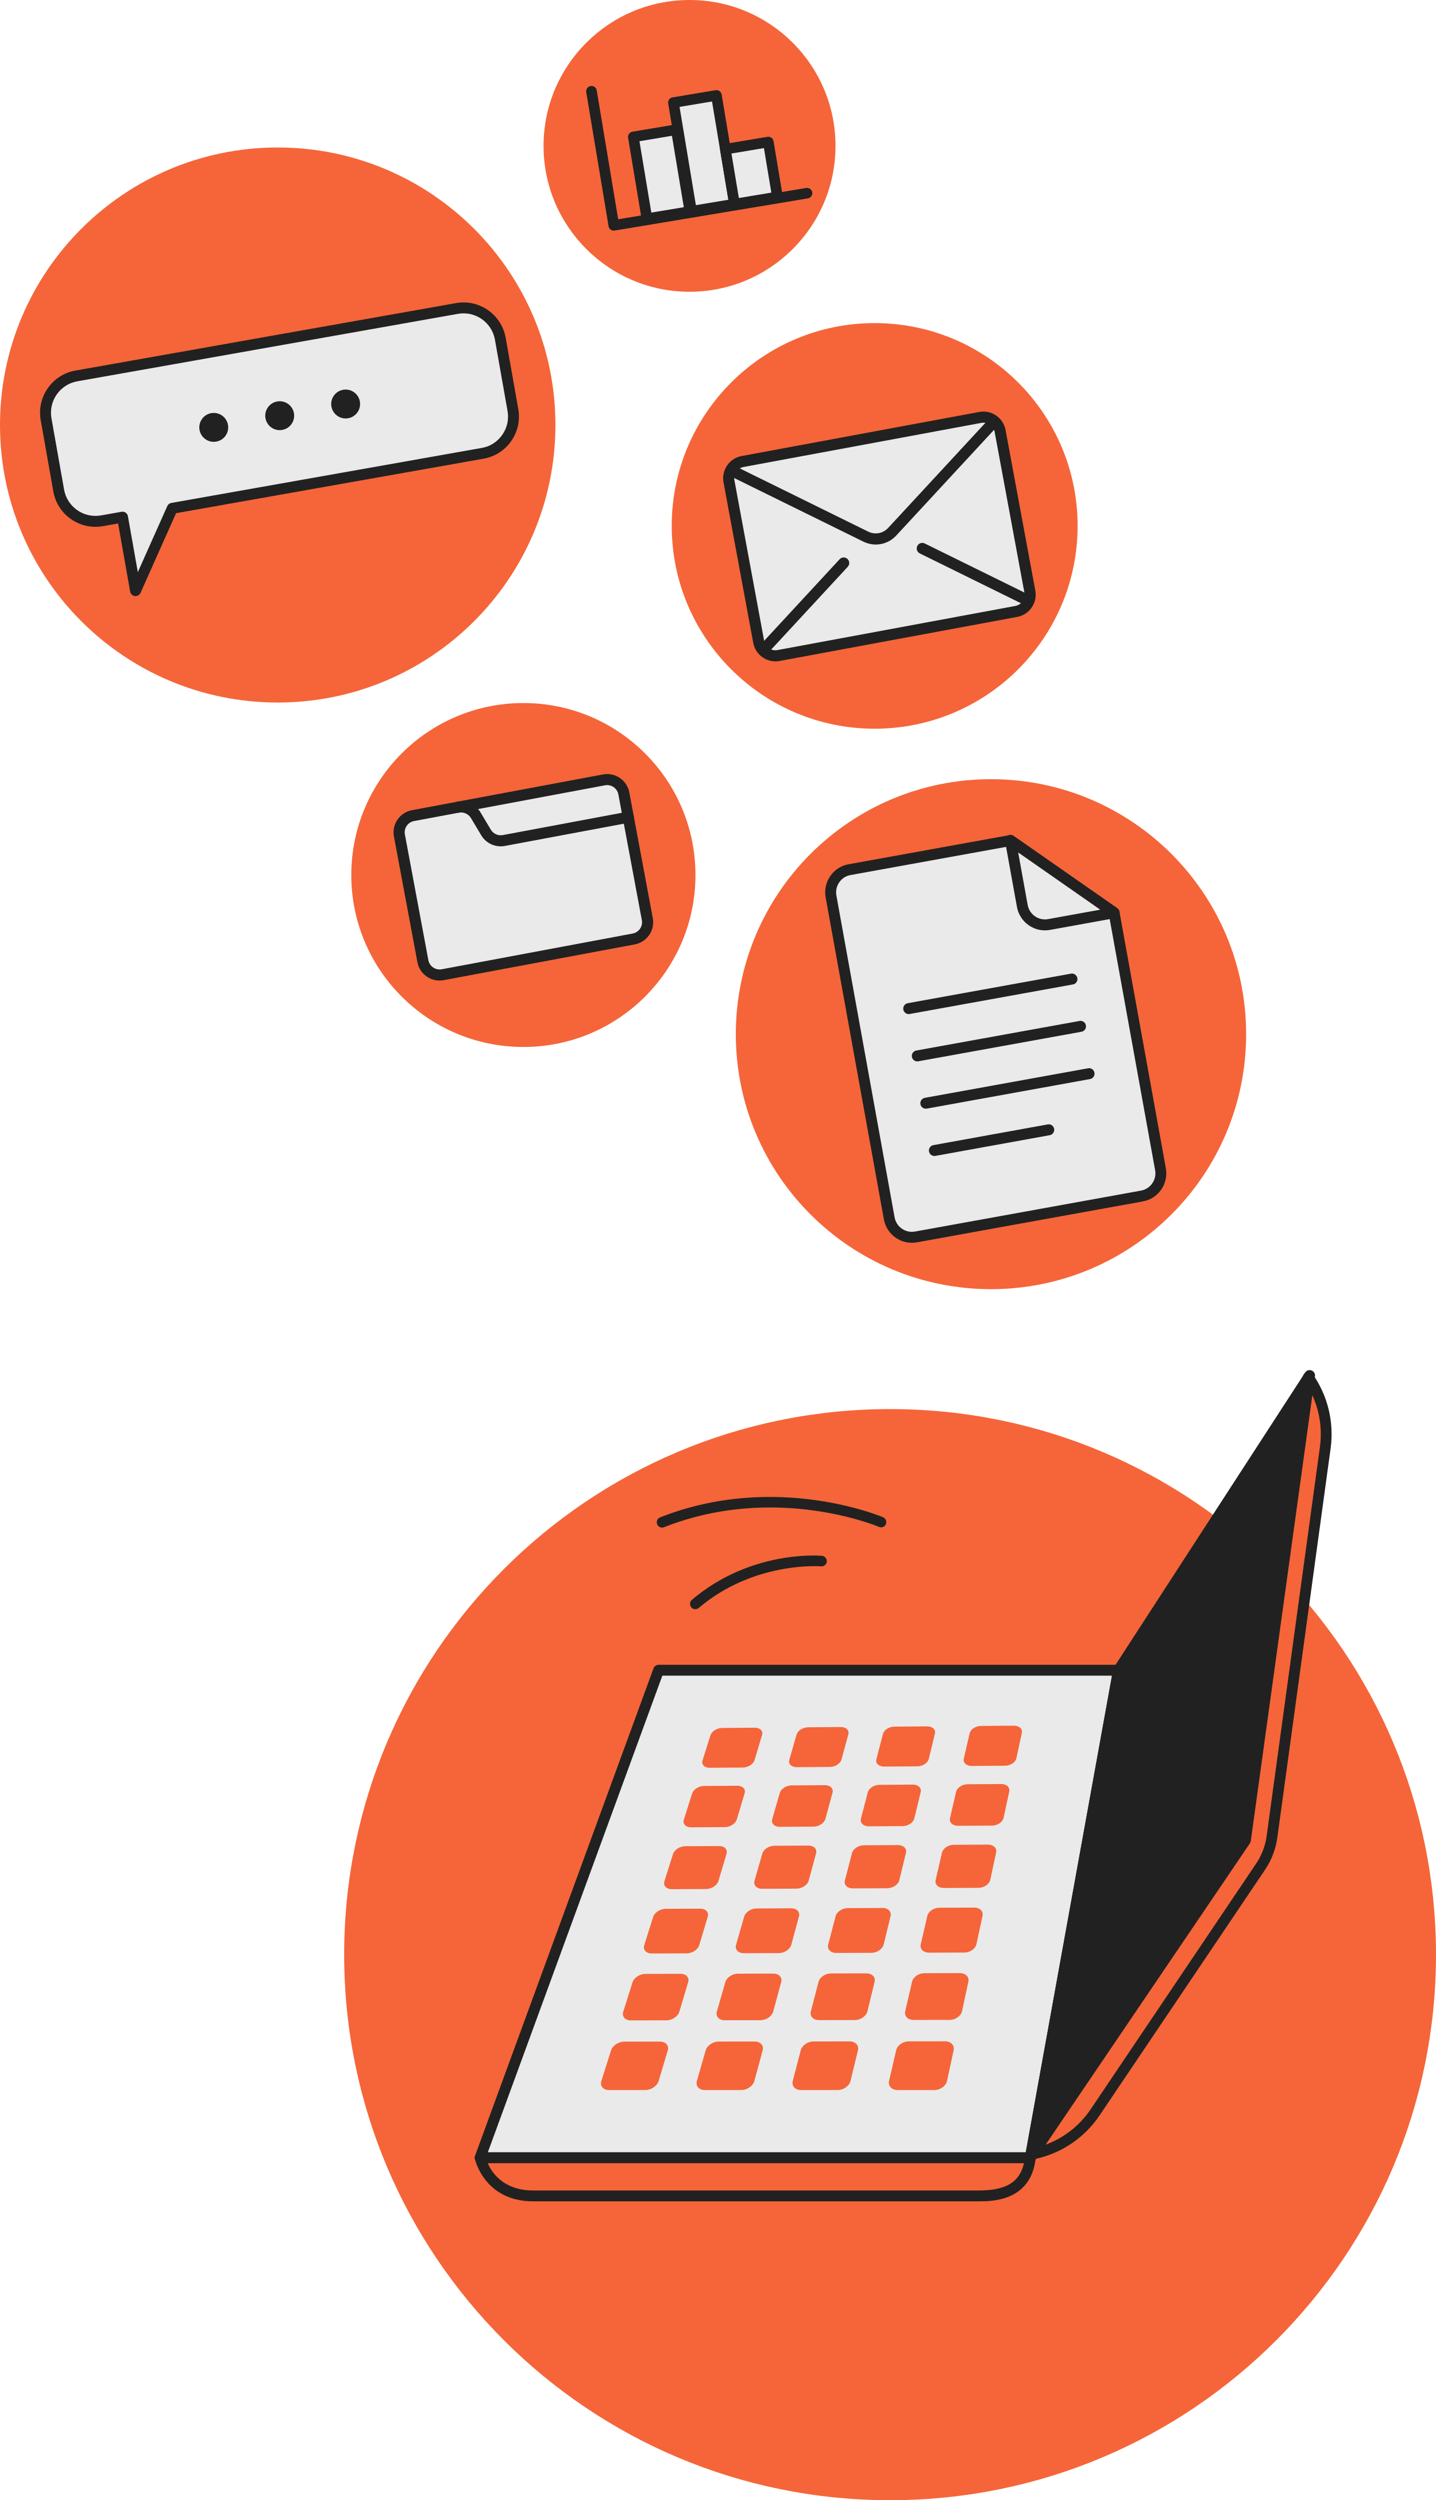 <?xml version="1.0" encoding="UTF-8" standalone="no"?>
<svg
   width="273.685"
   height="476.361"
   viewBox="0 0 273.685 476.361"
   fill="none"
   version="1.1"
   id="svg92"
   sodipodi:docname="6036cb030266b9441663441f521d9492.svg"
   xmlns:inkscape="http://www.inkscape.org/namespaces/inkscape"
   xmlns:sodipodi="http://sodipodi.sourceforge.net/DTD/sodipodi-0.dtd"
   xmlns="http://www.w3.org/2000/svg"
   xmlns:svg="http://www.w3.org/2000/svg">
  <defs
     id="defs96" />
  <sodipodi:namedview
     id="namedview94"
     pagecolor="#ffffff"
     bordercolor="#666666"
     borderopacity="1.0"
     inkscape:pageshadow="2"
     inkscape:pageopacity="0.0"
     inkscape:pagecheckerboard="0" />
  <path
     d="m 169.639,476.361 c 57.463,0 104.046,-46.538 104.046,-103.945 0,-57.407 -46.583,-103.945 -104.046,-103.945 -57.462,0 -104.045,46.538 -104.045,103.945 0,57.407 46.583,103.945 104.045,103.945 z"
     fill="#f56539"
     id="path2" />
  <path
     d="m 240.276,355.615 -31.541,46.823 c -2.666,3.958 -6.726,6.755 -11.363,7.83 l -0.649,0.151 52.628,-148.007 c 2.722,3.905 3.876,8.698 3.229,13.419 l -10.158,74.155 c -0.275,2.018 -1.01,3.943 -2.146,5.629 z"
     fill="#f56539"
     id="path4" />
  <path
     d="m 196.72,411.453 c -0.29,0 -0.571,-0.123 -0.769,-0.346 -0.25,-0.283 -0.326,-0.679 -0.199,-1.035 l 52.629,-148.007 c 0.129,-0.364 0.451,-0.624 0.832,-0.677 0.389,-0.051 0.761,0.116 0.981,0.432 2.88,4.131 4.09,9.158 3.404,14.153 l -10.156,74.155 c -0.296,2.162 -1.096,4.26 -2.313,6.066 l -31.543,46.823 c -2.82,4.189 -7.077,7.122 -11.985,8.259 l -0.649,0.151 c -0.076,0.018 -0.154,0.026 -0.232,0.026 z m 52.88,-146.669 -51.26,144.155 c 3.889,-1.191 7.245,-3.671 9.542,-7.08 l 31.542,-46.823 c 1.041,-1.545 1.725,-3.34 1.979,-5.189 l 10.157,-74.155 c 0.517,-3.783 -0.176,-7.586 -1.96,-10.908 z"
     fill="#212121"
     id="path6" />
  <path
     d="m 101.612,418.383 h 84.96 c 4.839,0 9.141,-1.35 9.791,-7.289 -5.758,0 -104.855,0 -104.855,0 0,0 1.501,7.289 10.104,7.289 z"
     fill="#f56539"
     id="path8" />
  <path
     d="m 186.572,419.416 h -84.961 c -9.332,0 -11.096,-8.032 -11.113,-8.114 -0.063,-0.304 0.014,-0.621 0.21,-0.862 0.194,-0.241 0.489,-0.381 0.798,-0.381 h 104.856 c 0.292,0 0.571,0.125 0.767,0.344 0.195,0.219 0.288,0.51 0.256,0.803 -0.897,8.21 -8.36,8.21 -10.813,8.21 z m -93.632,-7.289 c 0.825,1.881 3.076,5.222 8.671,5.222 h 84.961 c 5.146,0 7.781,-1.577 8.583,-5.222 z"
     fill="#212121"
     id="path10" />
  <path
     d="m 91.504,411.094 h 104.855 l 16.805,-92.867 h -87.65 z"
     fill="#eaeaea"
     id="path12" />
  <path
     d="M 196.362,412.128 H 91.506 c -0.337,0 -0.652,-0.166 -0.845,-0.443 -0.192,-0.277 -0.237,-0.631 -0.121,-0.948 l 34.012,-92.867 c 0.149,-0.407 0.535,-0.677 0.965,-0.677 h 87.648 c 0.306,0 0.595,0.136 0.791,0.371 0.196,0.236 0.278,0.546 0.222,0.847 l -16.802,92.867 c -0.091,0.492 -0.517,0.85 -1.014,0.85 z M 92.981,410.06 h 102.521 l 16.43,-90.799 h -85.697 z"
     fill="#212121"
     id="path14" />
  <path
     d="m 237.365,350.622 -41.002,60.471 16.805,-92.867 36.431,-56.152 z"
     fill="#212121"
     id="path16" />
  <path
     d="m 196.365,412.127 c -0.13,0 -0.263,-0.025 -0.39,-0.077 -0.451,-0.185 -0.709,-0.661 -0.623,-1.141 l 16.804,-92.867 c 0.025,-0.136 0.076,-0.265 0.15,-0.38 l 36.431,-56.152 c 0.262,-0.406 0.774,-0.572 1.223,-0.404 0.452,0.17 0.726,0.631 0.66,1.11 l -12.233,88.547 c -0.022,0.158 -0.08,0.308 -0.169,0.44 l -41.001,60.471 c -0.197,0.291 -0.519,0.453 -0.852,0.453 z m 17.78,-93.511 -15.899,87.868 38.134,-56.244 11.566,-83.724 z m 23.221,32.006 h 0.011 z"
     fill="#212121"
     id="path18" />
  <path
     d="m 173.201,388.935 6.905,-0.008 c 1.111,-0.001 1.849,0.753 1.648,1.687 l -1.263,5.872 c -0.205,0.953 -1.285,1.728 -2.411,1.728 h -7.001 c -1.125,0 -1.856,-0.774 -1.635,-1.726 l 1.36,-5.864 c 0.216,-0.934 1.288,-1.688 2.397,-1.689 z m -20.588,1.704 -1.522,5.853 c -0.247,0.95 0.459,1.723 1.579,1.723 h 6.974 c 1.121,0 2.218,-0.773 2.45,-1.725 l 1.425,-5.86 c 0.226,-0.932 -0.487,-1.684 -1.593,-1.683 l -6.877,0.007 c -1.104,0 -2.195,0.754 -2.436,1.685 z m -18.119,0.016 -1.682,5.84 c -0.272,0.948 0.409,1.719 1.524,1.719 h 6.945 c 1.117,0 2.232,-0.772 2.489,-1.721 l 1.585,-5.848 c 0.253,-0.93 -0.437,-1.68 -1.539,-1.679 l -6.849,0.007 c -1.097,10e-4 -2.205,0.752 -2.473,1.682 z m -18.042,0.014 -1.841,5.829 c -0.299,0.947 0.358,1.716 1.468,1.716 h 6.916 c 1.112,0 2.244,-0.77 2.528,-1.718 l 1.745,-5.836 c 0.278,-0.928 -0.387,-1.678 -1.484,-1.677 l -6.821,0.007 c -1.095,0.003 -2.219,0.753 -2.511,1.679 z m 57.377,-13.093 -1.305,5.629 c -0.212,0.914 0.508,1.656 1.61,1.654 l 6.862,-0.01 c 1.103,-0.002 2.158,-0.746 2.355,-1.662 l 1.211,-5.637 c 0.193,-0.896 -0.534,-1.619 -1.622,-1.617 l -6.769,0.017 c -1.085,0.004 -2.134,0.729 -2.342,1.626 z m -17.832,0.041 -1.461,5.619 c -0.236,0.912 0.46,1.652 1.557,1.651 l 6.834,-0.01 c 1.099,-0.002 2.171,-0.745 2.392,-1.658 l 1.368,-5.626 c 0.217,-0.895 -0.486,-1.615 -1.57,-1.613 l -6.741,0.016 c -1.082,0.002 -2.146,0.727 -2.379,1.621 z m -17.761,0.041 -1.614,5.608 c -0.262,0.911 0.411,1.649 1.503,1.648 l 6.807,-0.01 c 1.095,-0.002 2.184,-0.745 2.431,-1.655 l 1.522,-5.615 c 0.242,-0.893 -0.437,-1.612 -1.517,-1.61 l -6.715,0.017 c -1.079,0.002 -2.16,0.725 -2.417,1.617 z m -17.69,0.041 -1.767,5.597 c -0.287,0.909 0.362,1.646 1.45,1.645 l 6.78,-0.01 c 1.09,-0.003 2.195,-0.743 2.467,-1.652 l 1.676,-5.604 c 0.267,-0.891 -0.39,-1.61 -1.466,-1.607 l -6.688,0.016 c -1.073,0.003 -2.171,0.725 -2.452,1.615 z m 56.19,-12.657 -1.255,5.41 c -0.204,0.878 0.507,1.589 1.586,1.586 l 6.728,-0.02 c 1.082,-0.003 2.113,-0.721 2.302,-1.599 l 1.164,-5.416 c 0.186,-0.861 -0.53,-1.555 -1.597,-1.55 l -6.638,0.025 c -1.066,0.005 -2.09,0.703 -2.29,1.564 z m -17.487,0.065 -1.403,5.4 c -0.228,0.876 0.459,1.585 1.535,1.582 l 6.701,-0.019 c 1.078,-0.004 2.125,-0.719 2.338,-1.596 l 1.314,-5.406 c 0.209,-0.86 -0.484,-1.551 -1.547,-1.547 l -6.612,0.026 c -1.062,0.004 -2.103,0.701 -2.326,1.56 z m -17.418,0.065 -1.551,5.39 c -0.253,0.874 0.411,1.582 1.483,1.579 l 6.674,-0.02 c 1.074,-0.003 2.136,-0.717 2.374,-1.593 l 1.463,-5.395 c 0.232,-0.858 -0.438,-1.548 -1.497,-1.544 l -6.586,0.026 c -1.057,0.004 -2.114,0.7 -2.36,1.557 z m -17.35,0.065 -1.699,5.378 c -0.276,0.874 0.366,1.58 1.433,1.577 l 6.648,-0.02 c 1.068,-0.003 2.148,-0.716 2.41,-1.59 l 1.61,-5.385 c 0.256,-0.857 -0.393,-1.546 -1.448,-1.542 l -6.56,0.026 c -1.052,0.005 -2.125,0.701 -2.394,1.556 z m 55.049,-12.243 -1.207,5.201 c -0.195,0.844 0.504,1.525 1.563,1.521 l 6.598,-0.029 c 1.061,-0.004 2.069,-0.694 2.25,-1.54 l 1.12,-5.207 c 0.178,-0.828 -0.527,-1.494 -1.574,-1.488 l -6.51,0.034 c -1.046,0.007 -2.049,0.681 -2.24,1.508 z m -17.155,0.088 -1.349,5.191 c -0.22,0.843 0.458,1.524 1.513,1.519 l 6.572,-0.029 c 1.058,-0.005 2.081,-0.694 2.286,-1.537 l 1.264,-5.198 c 0.2,-0.827 -0.482,-1.492 -1.526,-1.486 l -6.486,0.035 c -1.042,0.006 -2.06,0.678 -2.274,1.505 z m -17.089,0.086 -1.491,5.183 c -0.242,0.841 0.413,1.52 1.464,1.516 l 6.546,-0.028 c 1.054,-0.004 2.092,-0.692 2.321,-1.534 l 1.407,-5.188 c 0.223,-0.826 -0.438,-1.489 -1.477,-1.484 l -6.462,0.035 c -1.037,0.004 -2.07,0.676 -2.308,1.5 z m -17.022,0.086 -1.634,5.173 c -0.265,0.84 0.369,1.518 1.415,1.513 l 6.521,-0.028 c 1.049,-0.004 2.104,-0.691 2.355,-1.531 l 1.548,-5.18 c 0.246,-0.823 -0.393,-1.486 -1.429,-1.48 l -6.437,0.034 c -1.032,0.007 -2.08,0.676 -2.339,1.499 z m 53.953,-11.851 -1.161,5.005 c -0.188,0.812 0.502,1.466 1.54,1.461 l 6.473,-0.036 c 1.041,-0.006 2.027,-0.671 2.202,-1.484 l 1.078,-5.01 c 0.171,-0.797 -0.523,-1.437 -1.551,-1.43 l -6.389,0.042 c -1.026,0.006 -2.006,0.655 -2.192,1.452 z m -16.834,0.107 -1.299,4.997 c -0.211,0.81 0.457,1.464 1.492,1.458 l 6.449,-0.036 c 1.036,-0.006 2.038,-0.67 2.234,-1.481 l 1.216,-5.002 c 0.194,-0.795 -0.48,-1.433 -1.504,-1.427 l -6.366,0.041 c -1.02,0.007 -2.015,0.656 -2.222,1.45 z m -16.772,0.107 -1.436,4.988 c -0.232,0.809 0.414,1.462 1.446,1.456 l 6.424,-0.036 c 1.032,-0.006 2.048,-0.669 2.269,-1.479 l 1.353,-4.993 c 0.215,-0.795 -0.437,-1.432 -1.456,-1.425 l -6.342,0.041 c -1.019,0.007 -2.029,0.655 -2.258,1.448 z m -16.708,0.107 -1.571,4.979 c -0.256,0.807 0.37,1.46 1.398,1.453 l 6.399,-0.036 c 1.03,-0.006 2.06,-0.667 2.302,-1.476 l 1.49,-4.984 c 0.237,-0.792 -0.394,-1.429 -1.41,-1.422 l -6.318,0.041 c -1.015,0.007 -2.039,0.653 -2.29,1.445 z m 52.902,-11.481 -1.118,4.82 c -0.181,0.781 0.499,1.411 1.519,1.404 l 6.353,-0.045 c 1.021,-0.007 1.987,-0.649 2.154,-1.431 l 1.038,-4.825 c 0.165,-0.768 -0.519,-1.382 -1.527,-1.375 l -6.274,0.049 c -1.007,0.01 -1.967,0.636 -2.145,1.403 z m -16.526,0.126 -1.251,4.812 c -0.203,0.78 0.456,1.409 1.472,1.401 l 6.33,-0.043 c 1.018,-0.007 1.997,-0.648 2.187,-1.429 l 1.171,-4.816 c 0.187,-0.767 -0.477,-1.38 -1.482,-1.373 l -6.249,0.049 c -1.005,0.008 -1.98,0.635 -2.178,1.399 z m -16.465,0.127 -1.383,4.803 c -0.224,0.779 0.414,1.406 1.426,1.399 l 6.306,-0.043 c 1.014,-0.008 2.008,-0.646 2.219,-1.427 l 1.304,-4.808 c 0.208,-0.765 -0.436,-1.378 -1.438,-1.37 l -6.226,0.048 c -1.001,0.008 -1.989,0.633 -2.208,1.398 z m -16.405,0.125 -1.515,4.795 c -0.246,0.779 0.373,1.405 1.381,1.398 l 6.282,-0.044 c 1.01,-0.007 2.019,-0.645 2.251,-1.424 l 1.435,-4.8 c 0.229,-0.764 -0.395,-1.376 -1.393,-1.367 l -6.203,0.048 c -0.995,0.007 -1.998,0.631 -2.238,1.394 z"
     fill="#f56539"
     id="path20" />
  <path
     d="m 52.928,133.852 c 29.232,0 52.928,-23.673 52.928,-52.876 0,-29.203 -23.696,-52.876 -52.928,-52.876 C 23.697,28.1 0,51.773 0,80.976 c 0,29.203 23.697,52.876 52.928,52.876 z"
     fill="#f56539"
     id="path22" />
  <path
     d="m 168.457,290.859 c -0.265,0.166 -0.605,0.203 -0.918,0.066 -0.195,-0.084 -19.73,-8.345 -40.991,0.059 -0.51,0.202 -1.091,-0.054 -1.3,-0.571 -0.208,-0.517 0.033,-1.105 0.544,-1.302 22.042,-8.715 42.304,-0.118 42.506,-0.031 0.508,0.221 0.75,0.813 0.541,1.323 -0.081,0.196 -0.216,0.352 -0.382,0.456 z"
     fill="#212121"
     id="path24" />
  <path
     d="m 157.117,298.286 c -0.174,0.109 -0.384,0.164 -0.605,0.144 -0.128,-0.01 -12.831,-1.002 -23.355,7.939 -0.413,0.353 -1.046,0.294 -1.406,-0.133 -0.359,-0.427 -0.311,-1.061 0.107,-1.416 11.164,-9.487 24.242,-8.442 24.793,-8.393 0.548,0.049 0.962,0.536 0.923,1.089 -0.022,0.332 -0.201,0.61 -0.457,0.77 z"
     fill="#212121"
     id="path26" />
  <path
     d="M 87.111,58.773 14.551,71.628 c -3.867,0.686 -6.449,4.377 -5.764,8.245 l 2.404,13.588 c 0.685,3.868 4.376,6.448 8.243,5.763 L 23.357,98.53 25.837,112.538 32.834,96.851 91.996,86.37 c 3.868,-0.686 6.449,-4.376 5.765,-8.245 l -2.405,-13.588 c -0.686,-3.869 -4.377,-6.45 -8.245,-5.764 z"
     fill="#eaeaea"
     id="path28" />
  <path
     d="m 26.015,113.561 c -0.1,0.018 -0.205,0.021 -0.31,0.009 -0.454,-0.056 -0.818,-0.401 -0.898,-0.851 l -2.298,-12.984 -2.897,0.514 c -4.427,0.784 -8.665,-2.18 -9.449,-6.607 L 7.758,80.055 c -0.781,-4.421 2.174,-8.655 6.59,-9.448 0.006,-0.001 0.011,-0.002 0.018,-0.003 L 86.927,57.748 c 4.426,-0.784 8.665,2.179 9.449,6.606 l 2.404,13.588 c 0.38,2.143 -0.098,4.308 -1.347,6.093 -1.243,1.779 -3.105,2.971 -5.242,3.354 -0.006,0.001 -0.012,0.002 -0.018,0.003 L 33.554,97.778 26.783,112.962 c -0.144,0.32 -0.435,0.539 -0.767,0.599 z M 14.715,72.655 C 11.426,73.245 9.225,76.398 9.807,79.692 l 2.405,13.587 c 0.584,3.297 3.741,5.505 7.039,4.921 l 3.921,-0.695 c 0.272,-0.049 0.552,0.013 0.778,0.171 0.227,0.158 0.38,0.399 0.429,0.671 l 1.888,10.666 5.614,-12.587 c 0.141,-0.315 0.427,-0.54 0.766,-0.6 0.001,-10e-4 0.001,-10e-4 0.002,-10e-4 L 91.811,85.344 c 1.584,-0.25 2.988,-1.171 3.919,-2.501 0.93,-1.33 1.286,-2.941 1.002,-4.539 l -2.404,-13.588 c -0.584,-3.297 -3.74,-5.504 -7.037,-4.921 L 14.729,72.652 c -0.004,7e-4 -0.008,0.001 -0.013,0.002 z"
     fill="#212121"
     id="path30" />
  <path
     d="m 41.225,84.137 c 1.497,-0.268 2.492,-1.699 2.224,-3.196 -0.268,-1.497 -1.699,-2.493 -3.196,-2.224 -1.497,0.268 -2.492,1.7 -2.224,3.196 0.268,1.497 1.699,2.493 3.196,2.224 z"
     fill="#212121"
     id="path32" />
  <path
     d="m 53.795,81.912 c 1.497,-0.268 2.493,-1.699 2.224,-3.196 -0.268,-1.497 -1.699,-2.492 -3.196,-2.224 -1.497,0.269 -2.493,1.7 -2.224,3.197 0.268,1.496 1.699,2.492 3.196,2.223 z"
     fill="#212121"
     id="path34" />
  <path
     d="m 66.361,79.686 c 1.497,-0.269 2.493,-1.7 2.225,-3.197 -0.269,-1.496 -1.7,-2.492 -3.196,-2.223 -1.497,0.268 -2.493,1.699 -2.225,3.196 0.269,1.497 1.7,2.492 3.196,2.224 z"
     fill="#212121"
     id="path36" />
  <path
     d="m 166.701,138.841 c 21.361,0 38.678,-17.299 38.678,-38.64 0,-21.34 -17.317,-38.64 -38.678,-38.64 -21.361,0 -38.678,17.3 -38.678,38.64 0,21.341 17.317,38.64 38.678,38.64 z"
     fill="#f56539"
     id="path38" />
  <path
     d="m 193.686,116.496 -45.311,8.403 c -1.758,0.326 -3.448,-0.839 -3.775,-2.601 l -5.666,-30.583 c -0.326,-1.762 0.834,-3.456 2.592,-3.781 l 45.312,-8.404 c 1.757,-0.326 3.448,0.839 3.774,2.601 l 5.666,30.583 c 0.327,1.762 -0.834,3.456 -2.592,3.782 z"
     fill="#eaeaea"
     id="path40" />
  <path
     d="m 193.891,117.535 c -0.005,0.001 -0.008,0.001 -0.011,0.002 l -45.312,8.402 c -2.328,0.432 -4.574,-1.117 -5.006,-3.45 l -5.667,-30.584 c -0.431,-2.33 1.106,-4.577 3.428,-5.013 0.003,0 0.006,-10e-4 0.009,-10e-4 l 45.312,-8.403 c 1.127,-0.209 2.268,0.035 3.215,0.686 0.946,0.652 1.582,1.633 1.791,2.763 l 5.668,30.583 c 0.208,1.13 -0.034,2.275 -0.682,3.222 -0.648,0.946 -1.622,1.582 -2.745,1.793 z m -52.178,-28.56 c -1.179,0.221 -1.959,1.362 -1.74,2.545 l 5.667,30.585 c 0.106,0.573 0.429,1.072 0.909,1.402 0.481,0.331 1.06,0.455 1.633,0.349 l 45.312,-8.402 c 0.002,-10e-4 0.004,-10e-4 0.005,-10e-4 0.571,-0.107 1.065,-0.43 1.395,-0.91 0.33,-0.481 0.452,-1.062 0.345,-1.636 l -5.666,-30.584 c -0.107,-0.574 -0.43,-1.073 -0.911,-1.403 -0.48,-0.331 -1.059,-0.454 -1.631,-0.348 l -45.312,8.402 c -0.003,0 -0.005,0 -0.006,10e-4 z"
     fill="#212121"
     id="path42" />
  <path
     d="m 167.887,103.658 c -1.104,0.207 -2.275,0.062 -3.348,-0.467 l -24.665,-12.14 c -0.524,-0.259 -0.741,-0.894 -0.483,-1.418 0.257,-0.525 0.888,-0.741 1.413,-0.484 l 24.665,12.14 c 1.297,0.638 2.823,0.354 3.804,-0.705 l 18.676,-20.176 c 0.396,-0.428 1.065,-0.453 1.493,-0.056 0.428,0.398 0.453,1.068 0.056,1.497 l -18.675,20.177 c -0.806,0.872 -1.839,1.426 -2.936,1.632 z"
     fill="#212121"
     id="path44" />
  <path
     d="m 146.6,123.867 c -0.319,0.059 -0.659,-0.028 -0.915,-0.265 -0.429,-0.398 -0.453,-1.068 -0.057,-1.497 l 14.397,-15.555 c 0.396,-0.429 1.064,-0.452 1.492,-0.056 0.429,0.398 0.453,1.068 0.057,1.497 l -14.396,15.556 c -0.16,0.172 -0.363,0.279 -0.578,0.32 z"
     fill="#212121"
     id="path46" />
  <path
     d="m 194.981,114.896 c -0.216,0.041 -0.446,0.014 -0.659,-0.09 l -19.015,-9.361 c -0.523,-0.258 -0.74,-0.893 -0.483,-1.418 0.258,-0.525 0.889,-0.74 1.413,-0.484 l 19.016,9.36 c 0.523,0.259 0.74,0.894 0.483,1.418 -0.152,0.312 -0.438,0.516 -0.755,0.575 z"
     fill="#212121"
     id="path48" />
  <path
     d="m 188.868,245.623 c 26.858,0 48.63,-21.751 48.63,-48.583 0,-26.832 -21.772,-48.583 -48.63,-48.583 -26.857,0 -48.63,21.751 -48.63,48.583 0,26.832 21.773,48.583 48.63,48.583 z"
     fill="#f56539"
     id="path50" />
  <path
     d="m 99.75,199.48 c 18.113,0 32.797,-14.67 32.797,-32.765 0,-18.096 -14.684,-32.766 -32.797,-32.766 -18.113,0 -32.797,14.67 -32.797,32.766 0,18.095 14.684,32.765 32.797,32.765 z"
     fill="#f56539"
     id="path52" />
  <path
     d="m 131.415,55.588 c 15.365,0 27.821,-12.444 27.821,-27.794 C 159.236,12.444 146.78,0 131.415,0 c -15.365,0 -27.821,12.444 -27.821,27.794 0,15.35 12.456,27.794 27.821,27.794 z"
     fill="#f56539"
     id="path54" />
  <path
     d="m 120.771,178.901 -36.383,6.807 c -1.764,0.331 -3.461,-0.823 -3.788,-2.576 l -4.478,-23.967 c -0.329,-1.752 0.837,-3.442 2.602,-3.772 l 36.382,-6.807 c 1.765,-0.329 3.462,0.824 3.789,2.577 l 4.478,23.967 c 0.328,1.752 -0.837,3.441 -2.602,3.771 z"
     fill="#eaeaea"
     id="path56" />
  <path
     d="m 120.973,179.937 c -0.003,10e-4 -0.006,10e-4 -0.009,0.002 l -36.382,6.807 c -1.132,0.212 -2.277,-0.027 -3.228,-0.672 -0.949,-0.646 -1.588,-1.62 -1.798,-2.745 l -4.477,-23.966 c -0.21,-1.125 0.034,-2.264 0.684,-3.209 0.65,-0.943 1.628,-1.579 2.756,-1.793 0.005,0 0.008,-10e-4 0.011,-10e-4 l 36.383,-6.808 c 2.336,-0.437 4.591,1.096 5.026,3.417 l 4.478,23.967 c 0.433,2.318 -1.111,4.559 -3.444,5.001 z m -42.061,-23.505 c -1.183,0.225 -1.967,1.363 -1.747,2.54 l 4.477,23.967 c 0.107,0.571 0.431,1.066 0.914,1.393 0.482,0.328 1.063,0.449 1.638,0.341 l 36.383,-6.807 c 0.002,-0.001 0.004,-0.001 0.005,-0.001 1.185,-0.225 1.969,-1.364 1.748,-2.54 l -4.477,-23.967 c -0.221,-1.179 -1.366,-1.958 -2.553,-1.735 l -36.382,6.809 c -0.003,0 -0.005,0 -0.006,0 z"
     fill="#212121"
     id="path58" />
  <path
     d="m 119.941,156.74 c -0.001,0.001 -0.001,0.001 -0.002,0.001 l -23.719,4.437 c -1.771,0.331 -3.578,-0.48 -4.496,-2.018 l -1.957,-3.283 c -0.476,-0.796 -1.41,-1.215 -2.327,-1.044 -0.577,0.108 -1.13,-0.269 -1.237,-0.841 -0.107,-0.57 0.273,-1.122 0.847,-1.23 0.001,-0.001 0.002,-0.001 0.002,-0.001 1.79,-0.334 3.614,0.484 4.541,2.039 l 1.956,3.282 c 0.467,0.781 1.383,1.192 2.283,1.024 l 23.72,-4.437 c 0.576,-0.108 1.129,0.269 1.236,0.84 0.108,0.572 -0.272,1.123 -0.847,1.231 z"
     fill="#212121"
     id="path60" />
  <path
     d="m 192.611,160.138 -30.703,5.559 c -2.379,0.431 -3.957,2.719 -3.524,5.11 l 11.092,61.319 c 0.433,2.391 2.712,3.98 5.091,3.549 l 43.079,-7.8 c 2.379,-0.431 3.957,-2.719 3.524,-5.11 l -8.842,-48.88 z"
     fill="#eaeaea"
     id="path62" />
  <path
     d="m 217.846,228.899 c -0.004,0.001 -0.008,0.002 -0.013,0.002 l -43.079,7.8 c -1.424,0.258 -2.862,-0.057 -4.053,-0.887 -1.19,-0.83 -1.987,-2.074 -2.246,-3.505 l -11.094,-61.319 c -0.259,-1.431 0.052,-2.877 0.876,-4.071 0.821,-1.19 2.053,-1.989 3.472,-2.249 0.004,-10e-4 0.008,-10e-4 0.013,-0.002 l 30.703,-5.559 c 0.271,-0.049 0.55,0.012 0.777,0.17 l 19.718,13.748 c 0.227,0.158 0.381,0.399 0.431,0.673 l 8.844,48.879 c 0.259,1.431 -0.052,2.877 -0.875,4.071 -0.823,1.191 -2.055,1.989 -3.474,2.249 z m -55.76,-62.174 c -0.874,0.16 -1.634,0.652 -2.14,1.386 -0.508,0.735 -0.699,1.627 -0.54,2.509 l 11.094,61.319 c 0.16,0.882 0.652,1.65 1.385,2.16 0.733,0.511 1.621,0.705 2.499,0.546 l 43.078,-7.799 c 0.002,0 0.005,-0.001 0.007,-0.001 0.874,-0.161 1.635,-0.653 2.141,-1.387 0.508,-0.735 0.7,-1.627 0.54,-2.509 l -8.767,-48.453 -19.011,-13.255 -30.278,5.482 c -0.003,10e-4 -0.005,10e-4 -0.008,0.002 z"
     fill="#212121"
     id="path64" />
  <path
     d="m 204.496,187.562 c 0,0 -0.002,0 -0.003,10e-4 l -31.12,5.632 c -0.564,0.103 -1.106,-0.275 -1.209,-0.842 -0.102,-0.566 0.271,-1.109 0.835,-1.212 0,0 0.001,0 0.002,-0.001 l 31.12,-5.632 c 0.564,-0.103 1.106,0.275 1.209,0.842 0.102,0.566 -0.27,1.109 -0.834,1.212 z"
     fill="#212121"
     id="path66" />
  <path
     d="m 206.128,196.576 c 0,0 -10e-4,0 -0.002,0 l -31.12,5.633 c -0.565,0.102 -1.106,-0.275 -1.209,-0.842 -0.103,-0.566 0.271,-1.109 0.834,-1.213 0,0 0.001,0 0.002,0 l 31.121,-5.633 c 0.564,-0.102 1.106,0.275 1.208,0.843 0.102,0.566 -0.271,1.109 -0.834,1.212 z"
     fill="#212121"
     id="path68" />
  <path
     d="m 207.757,205.59 c 0,0 -0.001,0 -0.002,0 l -31.12,5.633 c -0.565,0.102 -1.106,-0.275 -1.209,-0.843 -0.103,-0.566 0.271,-1.109 0.834,-1.212 0,0 0.001,0 0.002,0 l 31.121,-5.633 c 0.564,-0.102 1.105,0.275 1.208,0.842 0.103,0.566 -0.27,1.109 -0.834,1.213 z"
     fill="#212121"
     id="path70" />
  <path
     d="m 200.071,216.285 c 0,0 -0.001,0.001 -0.002,0.001 l -21.802,3.946 c -0.564,0.103 -1.105,-0.275 -1.208,-0.842 -0.103,-0.566 0.271,-1.109 0.834,-1.212 0,0 0.001,0 0.002,0 l 21.802,-3.947 c 0.564,-0.103 1.106,0.275 1.208,0.842 0.103,0.567 -0.271,1.109 -0.834,1.212 z"
     fill="#212121"
     id="path72" />
  <path
     d="m 192.582,160.12 2.257,12.477 c 0.433,2.392 2.712,3.98 5.092,3.549 l 12.415,-2.248 z"
     fill="#eaeaea"
     id="path74" />
  <path
     d="m 212.534,174.926 c -0.001,0 -0.001,0 -0.002,0 l -12.416,2.248 c -1.423,0.258 -2.862,-0.057 -4.053,-0.886 -1.19,-0.83 -1.988,-2.075 -2.247,-3.506 l -2.257,-12.477 c -0.075,-0.416 0.106,-0.836 0.459,-1.064 0.354,-0.228 0.809,-0.219 1.154,0.021 l 19.763,13.78 c 0.347,0.241 0.514,0.667 0.424,1.079 -0.086,0.412 -0.412,0.729 -0.825,0.805 z m -18.481,-12.511 1.809,9.997 c 0.16,0.882 0.652,1.649 1.385,2.161 0.733,0.511 1.62,0.705 2.498,0.546 l 9.947,-1.801 z"
     fill="#212121"
     id="path76" />
  <path
     d="m 153.976,37.797 c -0.001,1e-4 -0.003,5e-4 -0.004,6e-4 l -36.822,6.132 c -0.265,0.044 -0.538,-0.018 -0.755,-0.172 -0.218,-0.155 -0.365,-0.389 -0.409,-0.653 l -4.255,-25.554 c -0.091,-0.545 0.28,-1.063 0.831,-1.157 0.001,-2e-4 0.003,-5e-4 0.004,-7e-4 0.551,-0.092 1.073,0.278 1.164,0.825 l 4.09,24.563 35.822,-5.965 c 0.552,-0.092 1.074,0.278 1.165,0.825 0.092,0.546 -0.28,1.063 -0.831,1.157 z"
     fill="#212121"
     id="path78" />
  <path
     d="m 128.897,24.717 -8.19,1.365 2.593,15.583 8.19,-1.365 z"
     fill="#eaeaea"
     id="path80" />
  <path
     d="m 131.66,41.29 c -0.001,2e-4 -0.003,5e-4 -0.004,7e-4 l -8.19,1.365 c -0.552,0.092 -1.074,-0.278 -1.165,-0.825 l -2.593,-15.583 c -0.091,-0.546 0.281,-1.063 0.831,-1.157 10e-4,-10e-5 0.003,-5e-4 0.004,-6e-4 l 8.19,-1.365 c 0.265,-0.044 0.537,0.018 0.756,0.172 0.218,0.154 0.365,0.389 0.409,0.652 l 2.593,15.584 c 0.043,0.263 -0.02,0.532 -0.177,0.75 -0.155,0.216 -0.391,0.362 -0.654,0.407 z m -7.524,-0.783 6.19,-1.032 -2.263,-13.602 -6.191,1.032 z"
     fill="#212121"
     id="path82" />
  <path
     d="m 136.538,18.178 -8.19,1.365 3.445,20.707 8.19,-1.365 z"
     fill="#eaeaea"
     id="path84" />
  <path
     d="m 140.153,39.874 c -0.001,2e-4 -0.003,5e-4 -0.004,7e-4 l -8.19,1.365 c -0.265,0.044 -0.538,-0.017 -0.755,-0.172 -0.219,-0.154 -0.366,-0.389 -0.409,-0.652 l -3.446,-20.707 c -0.091,-0.546 0.281,-1.063 0.832,-1.157 0.001,-2e-4 0.002,-4e-4 0.004,-7e-4 l 8.19,-1.365 c 0.265,-0.044 0.536,0.018 0.755,0.172 0.218,0.154 0.365,0.389 0.409,0.652 l 3.445,20.708 c 0.092,0.545 -0.28,1.062 -0.831,1.156 z m -7.524,-0.783 6.191,-1.032 -3.115,-18.725 -6.19,1.032 z"
     fill="#212121"
     id="path86" />
  <path
     d="m 146.432,27.061 -8.19,1.365 1.74,10.46 8.19,-1.365 z"
     fill="#eaeaea"
     id="path88" />
  <path
     d="m 148.342,38.511 c -10e-4,2e-4 -0.003,5e-4 -0.004,7e-4 l -8.19,1.365 c -0.552,0.092 -1.073,-0.278 -1.164,-0.825 l -1.741,-10.46 c -0.091,-0.546 0.281,-1.063 0.831,-1.157 0.001,-10e-5 0.003,-5e-4 0.004,-6e-4 l 8.19,-1.365 c 0.265,-0.044 0.536,0.018 0.755,0.172 0.218,0.154 0.365,0.389 0.409,0.652 l 1.741,10.461 c 0.044,0.263 -0.019,0.532 -0.177,0.75 -0.156,0.215 -0.39,0.362 -0.654,0.407 z m -7.525,-0.784 6.191,-1.032 -1.412,-8.479 -6.19,1.032 z"
     fill="#212121"
     id="path90" />
</svg>

